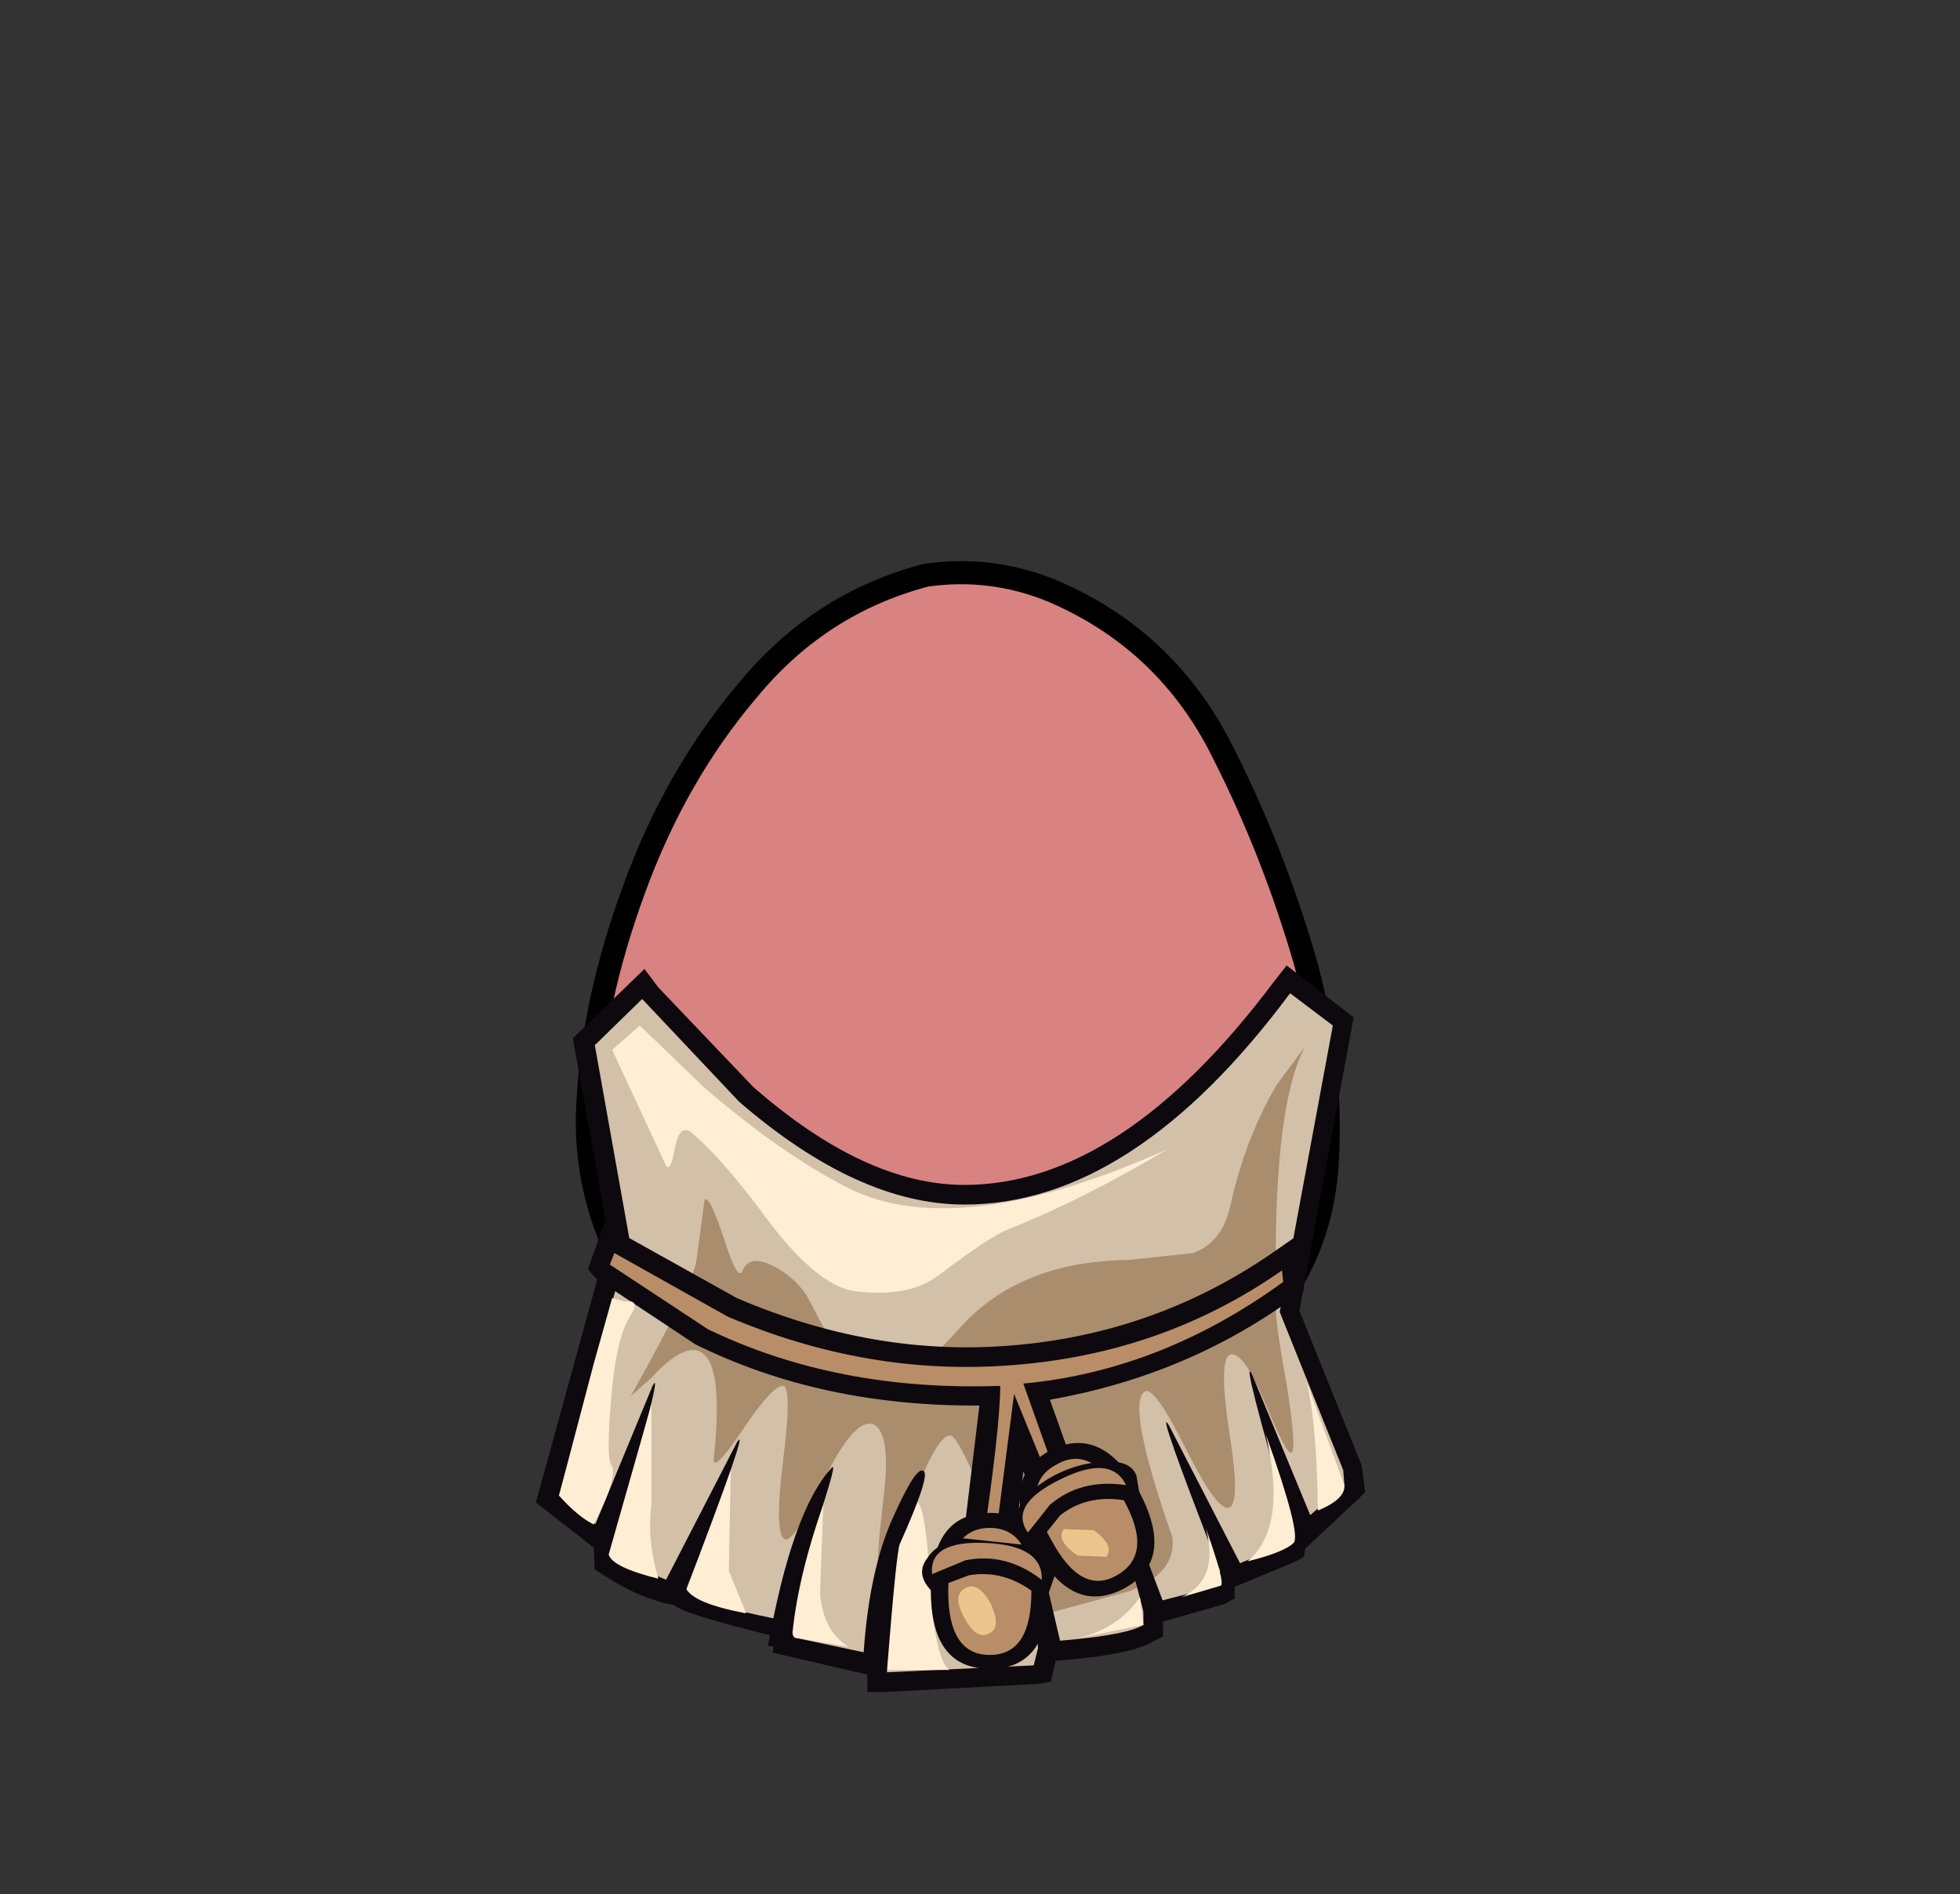 <?xml version="1.0" encoding="UTF-8" standalone="no"?>
<svg xmlns:xlink="http://www.w3.org/1999/xlink" height="82.0px" width="84.85px" xmlns="http://www.w3.org/2000/svg">
  <rect width="100%" height="100%" fill="#333333" stroke="none"/>
  <g transform="matrix(1.0, 0.0, 0.0, 1.0, 37.4, 42.25)">
    <use height="38.0" transform="matrix(1.0, 0.0, 0.0, 1.0, -11.95, -17.45)" width="32.05" xlink:href="#sprite0"/>
    <use height="38.95" transform="matrix(1.0, 0.0, 0.0, 1.0, -12.45, -17.95)" width="33.05" xlink:href="#sprite1"/>
    <use height="31.45" transform="matrix(1.0, 0.0, 0.0, 1.0, -14.2, -0.45)" width="35.9" xlink:href="#shape2"/>
  </g>
  <defs>
    <g id="sprite0" transform="matrix(1.0, 0.0, 0.0, 1.0, -0.05, 0.0)">
      <use height="38.0" transform="matrix(1.0, 0.0, 0.0, 1.0, 0.05, 0.0)" width="32.05" xlink:href="#shape0"/>
    </g>
    <g id="shape0" transform="matrix(1.0, 0.0, 0.0, 1.0, -0.05, 0.0)">
      <path d="M27.35 7.4 Q29.5 11.55 30.9 16.15 32.35 20.85 32.05 25.65 31.7 30.6 27.85 33.75 24.05 36.95 19.1 37.8 L16.5 38.0 Q12.9 38.0 9.45 36.85 4.8 35.25 2.35 31.35 -0.2 27.4 0.05 23.0 0.25 18.6 2.05 13.7 3.85 8.75 7.0 5.05 10.1 1.3 14.7 0.1 L16.5 0.0 Q18.4 0.05 20.2 0.8 24.95 2.85 27.35 7.4" fill="#d88282" fill-rule="evenodd" stroke="none"/>
    </g>
    <g id="sprite1" transform="matrix(1.0, 0.0, 0.0, 1.0, 0.45, 0.5)">
      <use height="38.95" transform="matrix(1.0, 0.0, 0.0, 1.0, -0.45, -0.5)" width="33.05" xlink:href="#shape1"/>
    </g>
    <g id="shape1" transform="matrix(1.0, 0.0, 0.0, 1.0, 0.45, 0.5)">
      <path d="M27.35 7.4 Q24.95 2.85 20.2 0.8 17.55 -0.3 14.7 0.1 10.1 1.3 7.0 5.05 3.85 8.75 2.05 13.7 0.25 18.6 0.05 23.0 -0.2 27.4 2.35 31.35 4.8 35.25 9.45 36.85 14.1 38.4 19.1 37.8 24.05 36.95 27.85 33.75 31.7 30.6 32.05 25.65 32.35 20.85 30.9 16.15 29.5 11.55 27.35 7.4 Z" fill="none" stroke="#000000" stroke-linecap="round" stroke-linejoin="round" stroke-width="1.0"/>
    </g>
    <g id="shape2" transform="matrix(1.0, 0.0, 0.0, 1.0, 14.2, 0.45)">
      <path d="M21.55 21.2 L21.7 22.35 21.4 22.65 19.1 24.8 19.05 25.15 18.7 25.35 16.05 26.45 16.05 26.95 15.6 27.2 12.95 27.95 12.95 28.6 12.55 28.8 Q11.6 29.4 8.3 29.65 L8.1 30.55 7.6 30.65 0.95 31.0 0.15 31.0 0.15 30.25 -3.95 29.3 -3.85 28.6 Q-7.9 27.6 -8.2 27.25 -9.75 26.95 -11.25 25.95 L-11.65 25.7 -11.7 24.75 -14.2 22.8 -11.05 11.35 -12.6 2.7 -9.5 -0.3 -8.9 0.5 -4.8 4.8 Q0.05 9.05 4.35 9.05 11.15 9.05 17.75 0.25 L18.3 -0.45 21.2 1.8 18.85 14.5 21.55 21.2" fill="#0d090e" fill-rule="evenodd" stroke="none"/>
      <path d="M20.75 21.4 L20.8 22.05 18.35 24.2 18.3 24.6 15.25 25.85 15.2 26.45 12.1 27.25 12.1 28.1 Q11.3 28.6 7.6 28.85 L7.35 29.85 1.0 30.15 1.0 29.5 -3.0 28.65 -2.95 28.0 Q-7.55 27.15 -7.7 26.5 L-10.85 25.2 -10.9 24.3 -13.2 22.5 -10.15 11.4 -11.65 3.0 -9.6 1.0 -5.4 5.45 Q-0.25 9.9 4.35 9.9 11.65 9.9 18.45 0.75 L20.3 2.15 18.0 14.55 20.75 21.4" fill="#d2c0a9" fill-rule="evenodd" stroke="none"/>
      <path d="M11.45 12.3 L14.25 12.0 Q15.5 11.55 15.85 10.0 16.5 7.05 17.85 4.75 L19.1 3.05 Q17.65 5.75 17.85 14.3 17.75 14.65 18.3 17.7 18.75 20.5 18.5 20.65 18.3 20.75 17.35 18.45 16.4 16.2 15.85 16.4 15.35 16.6 15.8 19.65 16.3 22.7 15.85 23.0 15.35 23.3 13.95 20.5 12.55 17.7 12.15 18.0 11.35 18.55 13.35 24.3 13.55 25.85 11.45 26.65 L8.15 27.55 Q7.3 27.9 5.75 24.0 4.15 19.95 3.75 19.9 3.2 19.8 2.05 22.8 0.9 25.75 0.65 25.65 0.5 25.6 0.85 22.6 1.2 19.65 0.35 19.4 -0.45 19.2 -1.75 21.85 -3.0 24.5 -3.4 24.4 -3.9 24.25 -3.5 21.0 -3.1 17.8 -3.5 17.75 -3.95 17.7 -5.35 19.8 -6.55 21.55 -6.5 20.9 -6.0 16.2 -7.4 16.2 -8.1 16.2 -9.2 17.4 L-10.1 18.2 Q-7.35 13.3 -7.25 12.3 L-6.9 9.7 Q-6.7 9.45 -6.05 11.4 -5.45 13.3 -5.25 12.75 -4.95 12.05 -3.95 12.55 -3.05 13.0 -2.5 13.8 L-0.8 17.0 Q0.95 18.85 4.1 15.3 6.7 12.35 11.45 12.3" fill="#a98d6d" fill-rule="evenodd" stroke="none"/>
      <path d="M-11.9 24.4 L-9.15 17.75 Q-8.6 16.7 -10.9 24.6 L-11.9 24.4" fill="#0d090e" fill-rule="evenodd" stroke="none"/>
      <path d="M13.2 27.75 L12.2 27.9 Q10.1 19.95 10.65 21.0 L13.2 27.75" fill="#0d090e" fill-rule="evenodd" stroke="none"/>
      <path d="M8.6 29.25 L7.55 29.3 7.1 22.85 8.6 29.25" fill="#0d090e" fill-rule="evenodd" stroke="none"/>
      <path d="M16.5 25.85 L15.55 26.1 Q12.55 18.4 13.2 19.45 L16.5 25.85" fill="#0d090e" fill-rule="evenodd" stroke="none"/>
      <path d="M19.55 23.9 L18.55 24.1 Q16.25 16.2 16.8 17.25 L19.55 23.9" fill="#0d090e" fill-rule="evenodd" stroke="none"/>
      <path d="M17.6 12.05 L18.75 11.25 19.05 13.6 18.65 13.9 Q14.0 17.3 8.05 18.35 L9.3 21.85 7.35 22.5 6.9 21.45 6.3 26.3 4.15 25.45 4.25 24.8 5.0 18.6 Q-1.85 18.65 -7.3 15.95 L-11.6 13.1 -11.95 12.7 -11.2 10.6 -10.25 11.3 -5.5 13.95 Q0.45 16.5 6.4 16.0 12.55 15.5 17.6 12.05" fill="#0d090e" fill-rule="evenodd" stroke="none"/>
      <path d="M18.1 12.75 L18.15 13.25 Q12.85 17.1 6.9 17.65 L8.2 21.3 7.85 21.4 6.5 18.1 5.6 25.1 5.1 24.9 Q5.9 19.55 5.9 17.75 -1.15 18.0 -6.75 15.3 L-11.0 12.5 -10.8 12.0 -5.9 14.75 Q0.2 17.35 6.45 16.85 12.95 16.35 18.1 12.75" fill="#b88d68" fill-rule="evenodd" stroke="none"/>
      <path d="M13.15 7.5 Q9.45 9.7 6.3 10.95 5.5 11.25 3.25 12.95 1.95 13.95 -0.4 13.65 -2.15 13.4 -4.55 10.05 -6.3 7.75 -7.45 6.8 -8.0 6.35 -8.2 7.55 -8.4 8.6 -8.6 8.15 L-10.9 3.2 -9.7 2.15 -6.95 4.8 Q-3.6 7.7 -0.65 9.2 4.1 11.55 13.15 7.5" fill="#ffedd4" fill-rule="evenodd" stroke="none"/>
      <path d="M-10.1 14.7 Q-10.75 15.7 -10.95 18.4 -11.15 20.8 -10.95 21.15 -10.6 21.65 -11.7 23.75 -12.4 23.4 -13.2 22.5 L-11.7 16.8 -10.9 13.95 -10.35 14.1 Q-9.65 14.0 -10.1 14.7" fill="#ffedd4" fill-rule="evenodd" stroke="none"/>
      <path d="M-9.2 18.55 L-9.2 22.9 Q-9.4 24.4 -8.9 26.1 -10.9 25.6 -11.05 25.05 L-9.2 18.55" fill="#ffedd4" fill-rule="evenodd" stroke="none"/>
      <path d="M-7.7 26.5 L-5.75 20.75 -5.85 25.75 -5.1 27.6 Q-7.45 27.15 -7.7 26.5" fill="#ffedd4" fill-rule="evenodd" stroke="none"/>
      <path d="M-1.75 22.7 L-1.9 26.75 Q-1.75 28.4 -0.65 29.05 L-3.0 28.65 Q-3.35 28.4 -2.6 25.55 L-1.75 22.7" fill="#ffedd4" fill-rule="evenodd" stroke="none"/>
      <path d="M1.0 30.05 Q0.85 25.05 2.0 23.0 2.55 21.95 2.8 25.35 3.0 29.55 3.7 30.05 L1.0 30.05" fill="#ffedd4" fill-rule="evenodd" stroke="none"/>
      <path d="M-1.85 23.15 Q-3.0 26.5 -3.15 29.15 L-4.15 29.0 Q-3.1 23.15 -1.4 21.3 -1.15 21.0 -1.85 23.15" fill="#0d090e" fill-rule="evenodd" stroke="none"/>
      <path d="M1.0 30.05 L-0.05 29.95 Q0.15 25.75 1.35 23.25 2.3 21.15 2.6 21.45 2.85 21.7 1.55 24.6 1.4 25.0 1.0 30.05" fill="#0d090e" fill-rule="evenodd" stroke="none"/>
      <path d="M-8.8 26.6 L-5.5 20.2 Q-4.85 19.15 -7.8 26.85 L-8.8 26.6" fill="#0d090e" fill-rule="evenodd" stroke="none"/>
      <path d="M2.9 26.65 Q2.9 23.25 5.45 23.25 8.0 23.25 8.0 26.65 8.0 30.0 5.45 30.0 2.9 30.0 2.9 26.65" fill="#0d090e" fill-rule="evenodd" stroke="none"/>
      <path d="M7.25 26.65 Q7.25 29.4 5.45 29.4 3.65 29.4 3.65 26.65 3.65 23.9 5.45 23.9 7.25 23.9 7.25 26.65" fill="#b88d68" fill-rule="evenodd" stroke="none"/>
      <path d="M4.3 24.35 L7.1 24.65 Q8.4 25.25 8.25 26.0 L7.95 26.85 7.3 26.65 Q6.0 25.7 4.55 25.95 L3.35 26.4 3.1 26.95 2.95 26.65 Q2.2 25.9 2.75 25.2 3.2 24.5 4.3 24.35" fill="#0d090e" fill-rule="evenodd" stroke="none"/>
      <path d="M2.95 25.9 Q2.8 24.45 5.25 24.55 7.75 24.65 7.7 26.15 6.15 24.95 4.4 25.3 L2.95 25.9" fill="#b88d68" fill-rule="evenodd" stroke="none"/>
      <path d="M4.35 27.8 Q3.8 26.8 4.4 26.5 4.95 26.2 5.5 27.2 5.95 28.2 5.45 28.45 4.9 28.8 4.35 27.8" fill="#ebc58b" fill-rule="evenodd" stroke="none"/>
      <path d="M7.4 24.75 Q5.8 21.8 8.05 20.55 10.3 19.4 11.9 22.3 13.5 25.3 11.3 26.5 9.0 27.75 7.4 24.75" fill="#0d090e" fill-rule="evenodd" stroke="none"/>
      <path d="M11.25 22.7 Q12.55 25.05 10.95 25.95 9.4 26.85 8.1 24.4 6.7 22.0 8.35 21.15 9.9 20.25 11.25 22.7" fill="#b88d68" fill-rule="evenodd" stroke="none"/>
      <path d="M10.15 21.05 Q11.55 20.9 11.8 21.65 L11.95 22.55 11.25 22.7 Q9.65 22.45 8.5 23.35 L7.7 24.35 7.75 24.95 7.45 24.75 Q6.45 24.45 6.55 23.6 6.65 22.75 7.5 22.1 8.7 21.2 10.15 21.05" fill="#0d090e" fill-rule="evenodd" stroke="none"/>
      <path d="M7.1 24.1 Q6.25 22.9 8.5 21.8 10.7 20.7 11.35 22.05 9.4 21.75 8.05 22.9 L7.1 24.1" fill="#b88d68" fill-rule="evenodd" stroke="none"/>
      <path d="M9.25 25.1 Q8.3 24.45 8.65 23.95 L9.95 24.0 Q10.85 24.65 10.5 25.15 L9.25 25.1" fill="#ebc58b" fill-rule="evenodd" stroke="none"/>
      <path d="M19.15 17.55 L20.8 22.05 Q20.85 22.65 19.65 23.15 19.6 19.2 19.15 17.55" fill="#ffedd4" fill-rule="evenodd" stroke="none"/>
      <path d="M17.4 19.85 Q18.95 24.2 18.6 24.55 18.2 24.95 16.6 25.35 18.35 23.9 17.4 19.85" fill="#ffedd4" fill-rule="evenodd" stroke="none"/>
      <path d="M13.75 26.9 Q15.4 26.15 14.8 23.9 15.65 26.3 15.45 26.4 L13.75 26.9" fill="#ffedd4" fill-rule="evenodd" stroke="none"/>
      <path d="M8.9 28.75 Q10.9 28.4 11.95 26.9 L12.1 28.1 8.9 28.75" fill="#ffedd4" fill-rule="evenodd" stroke="none"/>
    </g>
  </defs>
</svg>
